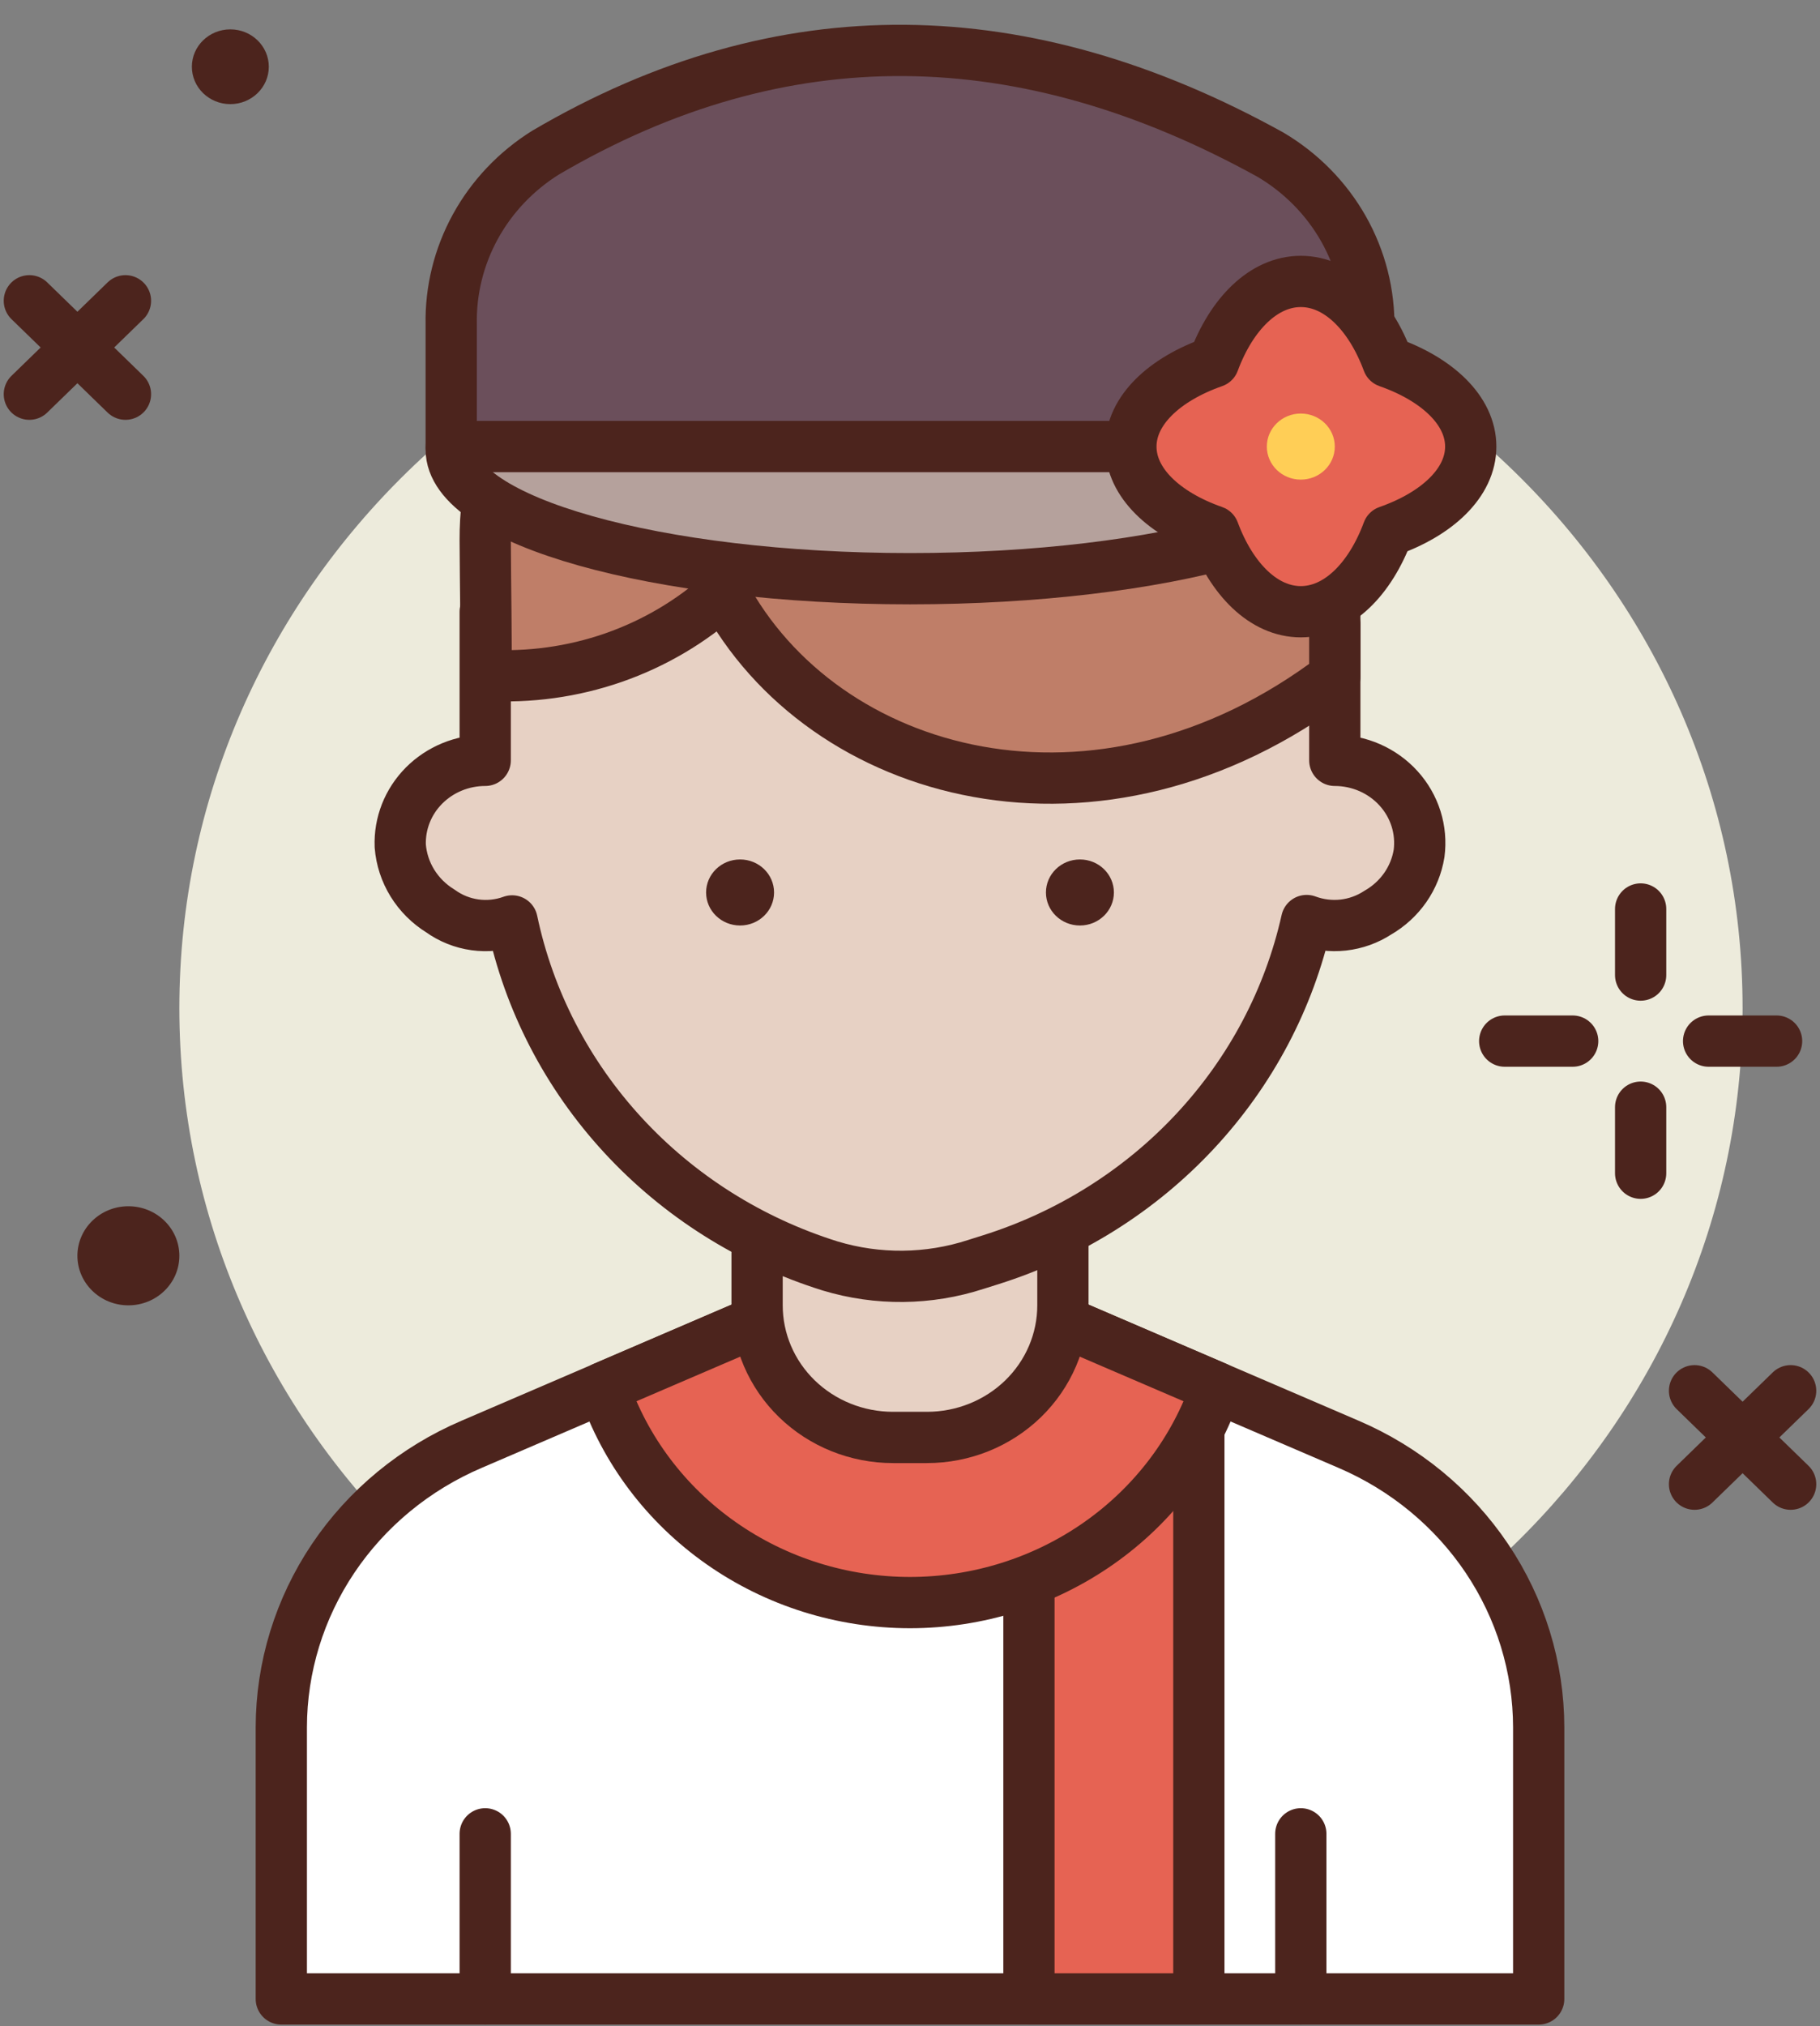<svg width="62" height="69" viewBox="0 0 62 69" fill="none" xmlns="http://www.w3.org/2000/svg">
<rect x="0" y="0" width="62" height="69" fill="#808080" stroke="none"/>
<path d="M32.736 60.199C47.442 60.199 59.363 48.617 59.363 34.329C59.363 20.042 47.442 8.46 32.736 8.46C18.031 8.46 6.11 20.042 6.11 34.329C6.11 48.617 18.031 60.199 32.736 60.199Z" fill="#EDEBDC"/>
<path d="M55.89 30.955V33.205" stroke="#4C241D" stroke-width="1.746" stroke-linecap="round" stroke-linejoin="round"/>
<path d="M55.89 37.704V39.953" stroke="#4C241D" stroke-width="1.746" stroke-linecap="round" stroke-linejoin="round"/>
<path d="M51.259 35.454H53.575" stroke="#4C241D" stroke-width="1.746" stroke-linecap="round" stroke-linejoin="round"/>
<path d="M58.205 35.454H60.521" stroke="#4C241D" stroke-width="1.746" stroke-linecap="round" stroke-linejoin="round"/>
<path d="M4.373 44.452C5.333 44.452 6.11 43.697 6.11 42.765C6.11 41.833 5.333 41.078 4.373 41.078C3.414 41.078 2.637 41.833 2.637 42.765C2.637 43.697 3.414 44.452 4.373 44.452Z" fill="#4C241D"/>
<path d="M52.417 68.073H9.583V58.821C9.586 56.777 10.2 54.778 11.351 53.067C12.502 51.356 14.14 50.007 16.066 49.184L31 42.765L45.94 49.184C47.864 50.008 49.501 51.358 50.651 53.068C51.801 54.779 52.414 56.778 52.417 58.821V68.073Z" fill="white" stroke="#4C241D" stroke-width="1.746" stroke-linecap="round" stroke-linejoin="round"/>
<path d="M35.052 47.827H40.84V68.073H35.052V47.827Z" fill="#E66353" stroke="#4C241D" stroke-width="1.746" stroke-linecap="round" stroke-linejoin="round"/>
<path d="M31 54.575C33.311 54.574 35.563 53.866 37.436 52.55C39.31 51.235 40.709 49.38 41.435 47.248L31 42.765L20.565 47.248C21.291 49.38 22.69 51.235 24.564 52.55C26.437 53.866 28.689 54.574 31 54.575Z" fill="#E66353" stroke="#4C241D" stroke-width="1.746" stroke-linecap="round" stroke-linejoin="round"/>
<path d="M7.846 3.546C8.57 3.546 9.157 2.976 9.157 2.273C9.157 1.57 8.57 1 7.846 1C7.123 1 6.536 1.57 6.536 2.273C6.536 2.976 7.123 3.546 7.846 3.546Z" fill="#4C241D"/>
<path d="M25.791 41.078H36.209V44.452C36.209 45.645 35.722 46.79 34.853 47.634C33.985 48.477 32.807 48.951 31.579 48.951H30.421C29.193 48.951 28.015 48.477 27.147 47.634C26.278 46.79 25.791 45.645 25.791 44.452V41.078Z" fill="#E7D1C4" stroke="#4C241D" stroke-width="1.746" stroke-linecap="round" stroke-linejoin="round"/>
<path d="M16.529 25.893C16.14 25.893 15.755 25.969 15.397 26.117C15.038 26.265 14.715 26.481 14.444 26.753C14.174 27.025 13.963 27.347 13.824 27.7C13.685 28.053 13.621 28.43 13.635 28.808C13.67 29.255 13.812 29.689 14.049 30.073C14.287 30.458 14.614 30.784 15.004 31.024C15.35 31.273 15.754 31.435 16.18 31.494C16.607 31.553 17.041 31.507 17.445 31.361C18.016 34.077 19.321 36.597 21.225 38.661C23.129 40.726 25.563 42.262 28.279 43.111C29.898 43.6 31.633 43.582 33.24 43.06L33.754 42.898C36.43 42.054 38.832 40.544 40.719 38.517C42.607 36.49 43.915 34.019 44.512 31.348C44.909 31.495 45.336 31.548 45.758 31.502C46.179 31.455 46.583 31.31 46.935 31.08C47.309 30.865 47.628 30.573 47.871 30.225C48.114 29.876 48.275 29.479 48.342 29.063C48.394 28.667 48.359 28.264 48.239 27.882C48.118 27.5 47.916 27.148 47.644 26.848C47.372 26.548 47.038 26.308 46.663 26.143C46.289 25.979 45.882 25.893 45.471 25.893V21.258L22.07 18.769L16.529 20.832V25.893Z" fill="#E7D1C4" stroke="#4C241D" stroke-width="1.746" stroke-linecap="round" stroke-linejoin="round"/>
<path d="M36.788 31.517C37.428 31.517 37.946 31.014 37.946 30.393C37.946 29.771 37.428 29.268 36.788 29.268C36.149 29.268 35.631 29.771 35.631 30.393C35.631 31.014 36.149 31.517 36.788 31.517Z" fill="#4C241D"/>
<path d="M25.212 31.517C25.851 31.517 26.369 31.014 26.369 30.393C26.369 29.771 25.851 29.268 25.212 29.268C24.572 29.268 24.054 29.771 24.054 30.393C24.054 31.014 24.572 31.517 25.212 31.517Z" fill="#4C241D"/>
<path d="M45.471 20.832C45.471 1.711 16.465 3.96 16.529 18.397C16.536 20.018 16.572 21.771 16.555 22.993C18.029 23.082 19.506 22.879 20.897 22.396C22.288 21.912 23.563 21.159 24.644 20.181C28.02 26.531 37.43 29.136 45.471 23.048V20.832Z" fill="#BF7E68" stroke="#4C241D" stroke-width="1.746" stroke-linecap="round" stroke-linejoin="round"/>
<path d="M16.529 68.073V62.449" stroke="#4C241D" stroke-width="1.746" stroke-linecap="round" stroke-linejoin="round"/>
<path d="M44.313 68.073V62.449" stroke="#4C241D" stroke-width="1.746" stroke-linecap="round" stroke-linejoin="round"/>
<path d="M31 19.707C39.631 19.707 46.628 17.737 46.628 15.307C46.628 12.877 39.631 10.907 31 10.907C22.368 10.907 15.371 12.877 15.371 15.307C15.371 17.737 22.368 19.707 31 19.707Z" fill="#B5A19C" stroke="#4C241D" stroke-width="1.746" stroke-linecap="round" stroke-linejoin="round"/>
<path d="M46.629 15.208H15.371V11.046C15.349 9.886 15.633 8.74 16.195 7.716C16.757 6.693 17.58 5.826 18.584 5.198C26.672 0.452 34.907 0.639 43.282 5.269C44.323 5.885 45.18 6.755 45.768 7.793C46.355 8.832 46.652 10.002 46.629 11.186V15.208Z" fill="#6B4F5B" stroke="#4C241D" stroke-width="1.746" stroke-linecap="round" stroke-linejoin="round"/>
<path d="M50.102 15.208C50.102 13.98 48.964 12.915 47.28 12.325C46.674 10.69 45.577 9.584 44.313 9.584C43.049 9.584 41.953 10.69 41.346 12.325C39.663 12.915 38.525 13.98 38.525 15.208C38.525 16.436 39.663 17.502 41.346 18.091C41.953 19.726 43.049 20.832 44.313 20.832C45.577 20.832 46.674 19.726 47.28 18.091C48.964 17.502 50.102 16.436 50.102 15.208Z" fill="#E66353" stroke="#4C241D" stroke-width="1.746" stroke-linecap="round" stroke-linejoin="round"/>
<path d="M44.313 16.333C44.953 16.333 45.471 15.829 45.471 15.208C45.471 14.587 44.953 14.083 44.313 14.083C43.674 14.083 43.156 14.587 43.156 15.208C43.156 15.829 43.674 16.333 44.313 16.333Z" fill="#FFCE56"/>
<path d="M1 10.243L4.274 13.424" stroke="#4C241D" stroke-width="1.746" stroke-linecap="round" stroke-linejoin="round"/>
<path d="M4.274 10.243L1 13.424" stroke="#4C241D" stroke-width="1.746" stroke-linecap="round" stroke-linejoin="round"/>
<path d="M57.726 47.361L61 50.542" stroke="#4C241D" stroke-width="1.746" stroke-linecap="round" stroke-linejoin="round"/>
<path d="M61 47.361L57.726 50.542" stroke="#4C241D" stroke-width="1.746" stroke-linecap="round" stroke-linejoin="round"/>
</svg>
